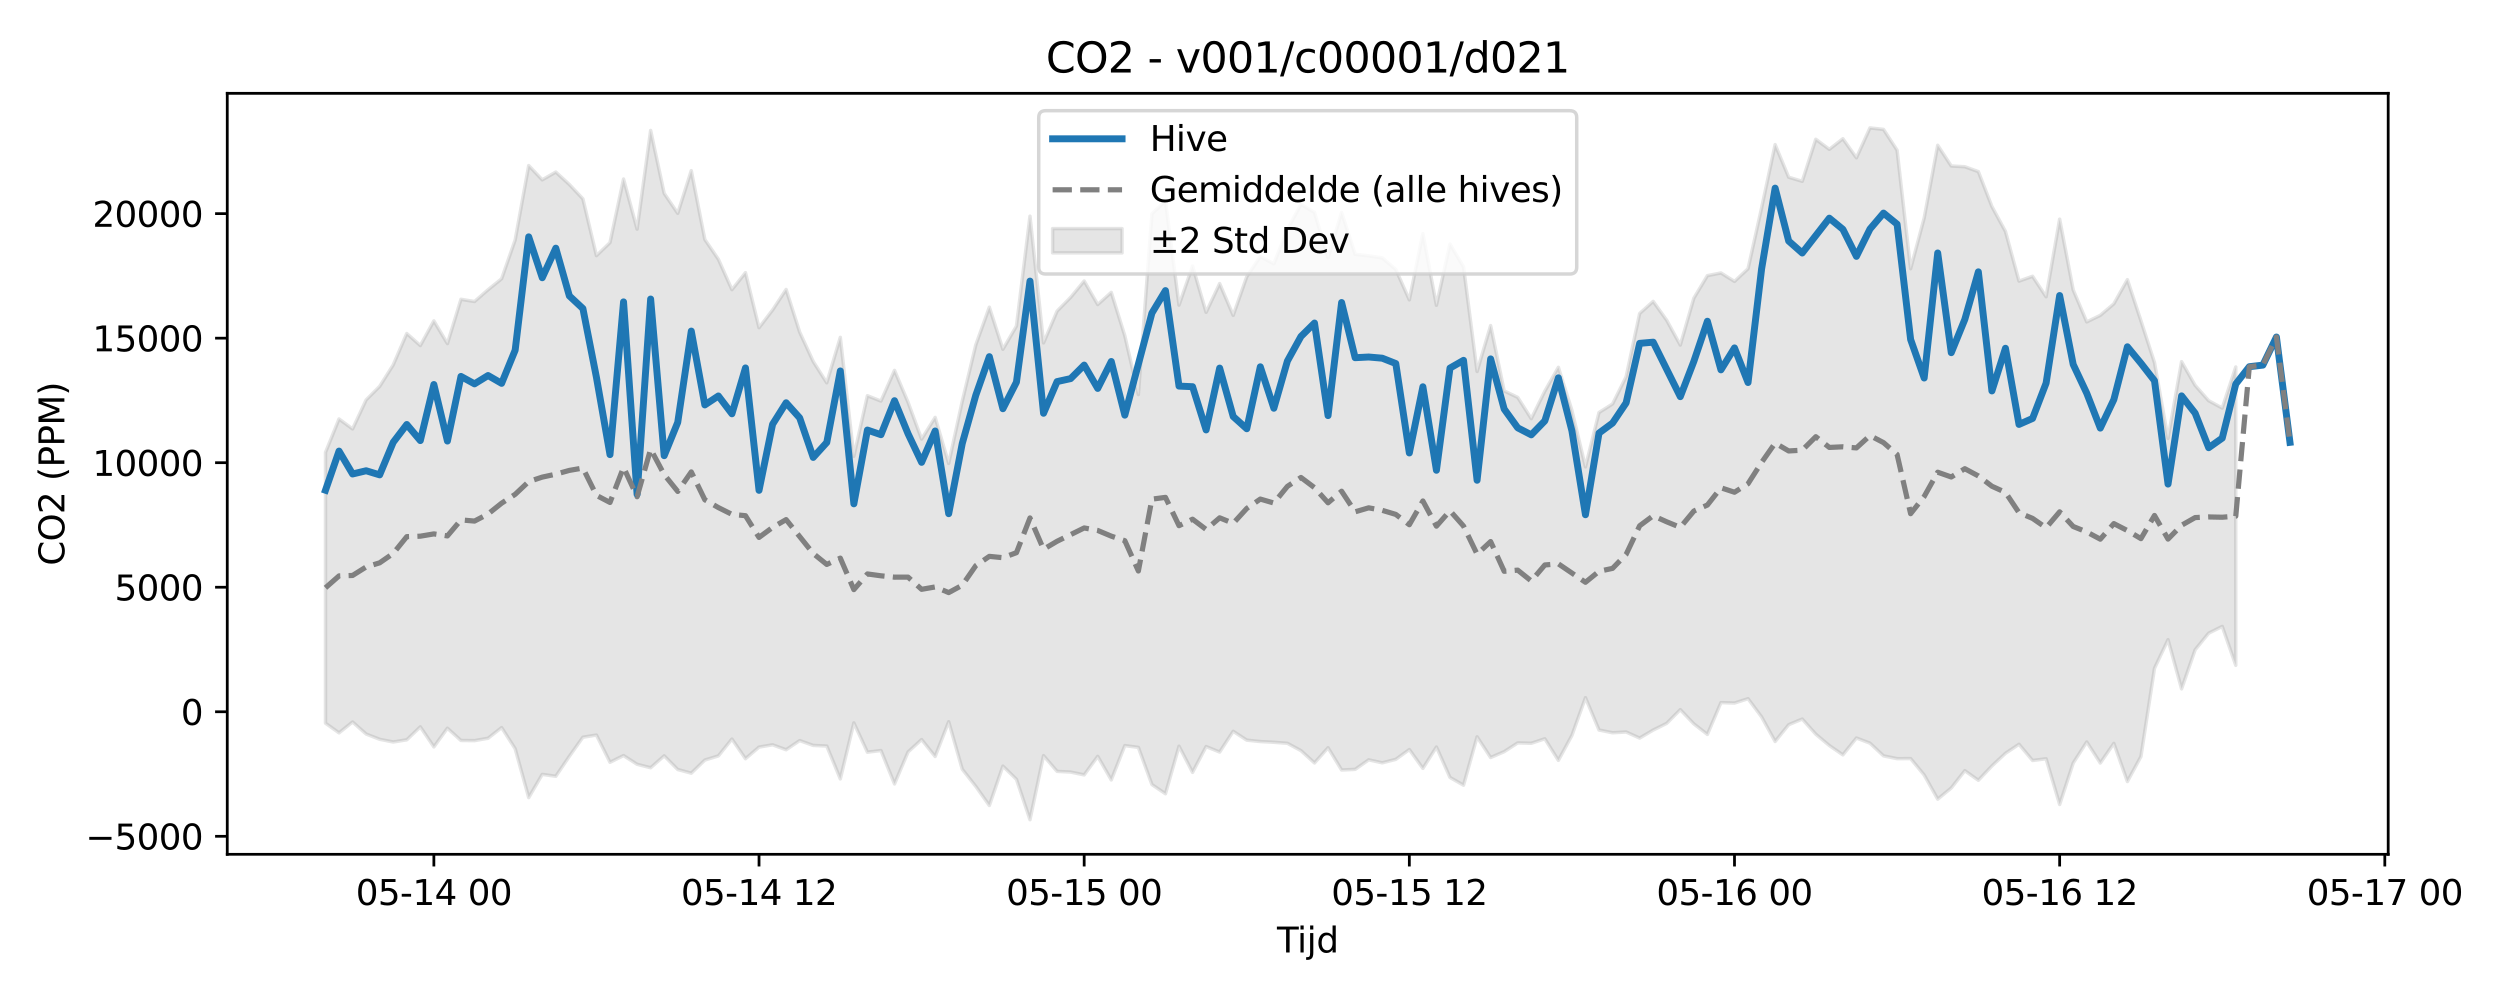 <?xml version="1.0" encoding="utf-8" standalone="no"?>
<!DOCTYPE svg PUBLIC "-//W3C//DTD SVG 1.1//EN"
  "http://www.w3.org/Graphics/SVG/1.1/DTD/svg11.dtd">
<svg xmlns:xlink="http://www.w3.org/1999/xlink" width="720pt" height="288pt" viewBox="0 0 720 288" xmlns="http://www.w3.org/2000/svg" version="1.1">
 <defs>
  <style type="text/css">*{stroke-linejoin: round; stroke-linecap: butt}</style>
 </defs>
 <g id="figure_1">
  <g id="patch_1">
   <path d="M 0 288 
L 720 288 
L 720 0 
L 0 0 
z
" style="fill: #ffffff"/>
  </g>
  <g id="axes_1">
   <g id="patch_2">
    <path d="M 65.45 246.04 
L 687.8 246.04 
L 687.8 26.88 
L 65.45 26.88 
z
" style="fill: #ffffff"/>
   </g>
   <g id="FillBetweenPolyCollection_1">
    <defs>
     <path id="m19dd324093" d="M 93.739 -157.696 
L 93.739 -79.723 
L 97.64 -76.936 
L 101.542 -80.07 
L 105.444 -76.602 
L 109.346 -75.081 
L 113.248 -74.31 
L 117.15 -74.932 
L 121.052 -78.669 
L 124.954 -72.883 
L 128.856 -78.271 
L 132.757 -74.74 
L 136.659 -74.696 
L 140.561 -75.38 
L 144.463 -78.455 
L 148.365 -72.366 
L 152.267 -58.282 
L 156.169 -64.98 
L 160.071 -64.428 
L 163.972 -70.179 
L 167.874 -75.676 
L 171.776 -76.299 
L 175.678 -68.459 
L 179.58 -70.396 
L 183.482 -67.886 
L 187.384 -66.885 
L 191.286 -70.323 
L 195.187 -66.376 
L 199.089 -65.325 
L 202.991 -69.101 
L 206.893 -70.3 
L 210.795 -75.153 
L 214.697 -69.49 
L 218.599 -72.833 
L 222.501 -73.496 
L 226.402 -72.071 
L 230.304 -74.712 
L 234.206 -73.316 
L 238.108 -73.139 
L 242.01 -63.67 
L 245.912 -79.808 
L 249.814 -71.37 
L 253.716 -71.847 
L 257.618 -62.222 
L 261.519 -71.43 
L 265.421 -75.004 
L 269.323 -70.126 
L 273.225 -80.148 
L 277.127 -66.465 
L 281.029 -61.518 
L 284.931 -56.016 
L 288.833 -67.358 
L 292.734 -63.566 
L 296.636 -51.922 
L 300.538 -70.375 
L 304.44 -65.839 
L 308.342 -65.643 
L 312.244 -64.826 
L 316.146 -70.174 
L 320.048 -63.376 
L 323.949 -73.263 
L 327.851 -72.746 
L 331.753 -62.05 
L 335.655 -59.396 
L 339.557 -73.09 
L 343.459 -65.553 
L 347.361 -72.99 
L 351.263 -71.408 
L 355.164 -77.386 
L 359.066 -74.839 
L 362.968 -74.431 
L 366.87 -74.228 
L 370.772 -73.925 
L 374.674 -71.822 
L 378.576 -68.265 
L 382.478 -72.653 
L 386.38 -66.238 
L 390.281 -66.418 
L 394.183 -69.169 
L 398.085 -68.306 
L 401.987 -69.302 
L 405.889 -72.132 
L 409.791 -66.703 
L 413.693 -72.861 
L 417.595 -64.097 
L 421.496 -61.862 
L 425.398 -75.792 
L 429.3 -69.828 
L 433.202 -71.517 
L 437.104 -74.045 
L 441.006 -73.94 
L 444.908 -75.235 
L 448.81 -69.012 
L 452.711 -76.202 
L 456.613 -87.072 
L 460.515 -77.752 
L 464.417 -76.963 
L 468.319 -77.187 
L 472.221 -75.434 
L 476.123 -77.743 
L 480.025 -79.683 
L 483.926 -83.624 
L 487.828 -79.524 
L 491.73 -76.484 
L 495.632 -85.646 
L 499.534 -85.521 
L 503.436 -86.777 
L 507.338 -81.529 
L 511.24 -74.449 
L 515.141 -79.289 
L 519.043 -80.915 
L 522.945 -76.555 
L 526.847 -73.286 
L 530.749 -70.595 
L 534.651 -75.454 
L 538.553 -73.965 
L 542.455 -70.311 
L 546.357 -69.505 
L 550.258 -69.524 
L 554.16 -64.808 
L 558.062 -57.842 
L 561.964 -61.063 
L 565.866 -66.044 
L 569.768 -63.276 
L 573.67 -67.404 
L 577.572 -71.04 
L 581.473 -73.646 
L 585.375 -68.979 
L 589.277 -69.474 
L 593.179 -56.308 
L 597.081 -68.233 
L 600.983 -74.312 
L 604.885 -68.246 
L 608.787 -73.902 
L 612.688 -62.924 
L 616.59 -70.121 
L 620.492 -95.517 
L 624.394 -103.771 
L 628.296 -89.599 
L 632.198 -100.86 
L 636.1 -105.647 
L 640.002 -107.594 
L 643.903 -96.389 
L 643.903 -182.314 
L 643.903 -182.314 
L 640.002 -170.478 
L 636.1 -172.599 
L 632.198 -177.018 
L 628.296 -183.851 
L 624.394 -161.713 
L 620.492 -183.57 
L 616.59 -195.626 
L 612.688 -207.461 
L 608.787 -200.502 
L 604.885 -197.186 
L 600.983 -195.291 
L 597.081 -204.503 
L 593.179 -224.881 
L 589.277 -202.535 
L 585.375 -208.434 
L 581.473 -207.035 
L 577.572 -221.353 
L 573.67 -228.522 
L 569.768 -238.578 
L 565.866 -239.986 
L 561.964 -240.192 
L 558.062 -246.159 
L 554.16 -225.201 
L 550.258 -210.596 
L 546.357 -244.747 
L 542.455 -250.734 
L 538.553 -251.158 
L 534.651 -242.551 
L 530.749 -248.047 
L 526.847 -244.994 
L 522.945 -247.901 
L 519.043 -235.784 
L 515.141 -236.961 
L 511.24 -246.359 
L 507.338 -228.104 
L 503.436 -210.613 
L 499.534 -206.952 
L 495.632 -209.394 
L 491.73 -208.617 
L 487.828 -202.129 
L 483.926 -188.618 
L 480.025 -195.745 
L 476.123 -201.209 
L 472.221 -197.718 
L 468.319 -179.487 
L 464.417 -171.655 
L 460.515 -169.2 
L 456.613 -153.536 
L 452.711 -169.801 
L 448.81 -182.22 
L 444.908 -175.342 
L 441.006 -167.423 
L 437.104 -173.556 
L 433.202 -175.422 
L 429.3 -194.235 
L 425.398 -181.004 
L 421.496 -211.136 
L 417.595 -217.717 
L 413.693 -200.076 
L 409.791 -220.736 
L 405.889 -201.631 
L 401.987 -210.402 
L 398.085 -213.745 
L 394.183 -214.321 
L 390.281 -214.778 
L 386.38 -226.817 
L 382.478 -213.743 
L 378.576 -226.844 
L 374.674 -229.158 
L 370.772 -221.926 
L 366.87 -212.033 
L 362.968 -214.105 
L 359.066 -208.302 
L 355.164 -197.178 
L 351.263 -206.328 
L 347.361 -198.048 
L 343.459 -211.383 
L 339.557 -200.125 
L 335.655 -230.116 
L 331.753 -226.444 
L 327.851 -174.367 
L 323.949 -191.289 
L 320.048 -203.805 
L 316.146 -200.29 
L 312.244 -207.072 
L 308.342 -202.358 
L 304.44 -198.39 
L 300.538 -189.245 
L 296.636 -225.744 
L 292.734 -194.085 
L 288.833 -187.406 
L 284.931 -199.525 
L 281.029 -188.665 
L 277.127 -172.435 
L 273.225 -154.523 
L 269.323 -167.793 
L 265.421 -161.553 
L 261.519 -172.149 
L 257.618 -181.331 
L 253.716 -172.491 
L 249.814 -174.036 
L 245.912 -156.578 
L 242.01 -190.845 
L 238.108 -177.748 
L 234.206 -183.89 
L 230.304 -192.369 
L 226.402 -204.636 
L 222.501 -198.715 
L 218.599 -193.614 
L 214.697 -209.475 
L 210.795 -204.58 
L 206.893 -213.331 
L 202.991 -219.032 
L 199.089 -238.853 
L 195.187 -226.566 
L 191.286 -232.303 
L 187.384 -250.433 
L 183.482 -222.001 
L 179.58 -236.45 
L 175.678 -218.122 
L 171.776 -214.371 
L 167.874 -230.733 
L 163.972 -234.868 
L 160.071 -238.453 
L 156.169 -236.205 
L 152.267 -240.324 
L 148.365 -218.889 
L 144.463 -207.709 
L 140.561 -204.557 
L 136.659 -201.164 
L 132.757 -201.804 
L 128.856 -189.048 
L 124.954 -195.589 
L 121.052 -188.488 
L 117.15 -191.953 
L 113.248 -182.917 
L 109.346 -176.728 
L 105.444 -172.826 
L 101.542 -164.465 
L 97.64 -167.34 
L 93.739 -157.696 
z
" style="stroke: #808080; stroke-opacity: 0.2"/>
    </defs>
    <g clip-path="url(#p1351169b8e)">
     <use xlink:href="#m19dd324093" x="0" y="288" style="fill: #808080; fill-opacity: 0.2; stroke: #808080; stroke-opacity: 0.2"/>
    </g>
   </g>
   <g id="matplotlib.axis_1">
    <g id="xtick_1">
     <g id="line2d_1">
      <defs>
       <path id="m165ee0cd76" d="M 0 0 
L 0 3.5 
" style="stroke: #000000; stroke-width: 0.8"/>
      </defs>
      <g>
       <use xlink:href="#m165ee0cd76" x="124.954" y="246.04" style="stroke: #000000; stroke-width: 0.8"/>
      </g>
     </g>
     <g id="text_1">
      <!-- 05-14 00 -->
      <g transform="translate(102.473 260.638) scale(0.1 -0.1)">
       <defs>
        <path id="DejaVuSans-30" d="M 2034 4250 
Q 1547 4250 1301 3770 
Q 1056 3291 1056 2328 
Q 1056 1369 1301 889 
Q 1547 409 2034 409 
Q 2525 409 2770 889 
Q 3016 1369 3016 2328 
Q 3016 3291 2770 3770 
Q 2525 4250 2034 4250 
z
M 2034 4750 
Q 2819 4750 3233 4129 
Q 3647 3509 3647 2328 
Q 3647 1150 3233 529 
Q 2819 -91 2034 -91 
Q 1250 -91 836 529 
Q 422 1150 422 2328 
Q 422 3509 836 4129 
Q 1250 4750 2034 4750 
z
" transform="scale(0.016)"/>
        <path id="DejaVuSans-35" d="M 691 4666 
L 3169 4666 
L 3169 4134 
L 1269 4134 
L 1269 2991 
Q 1406 3038 1543 3061 
Q 1681 3084 1819 3084 
Q 2600 3084 3056 2656 
Q 3513 2228 3513 1497 
Q 3513 744 3044 326 
Q 2575 -91 1722 -91 
Q 1428 -91 1123 -41 
Q 819 9 494 109 
L 494 744 
Q 775 591 1075 516 
Q 1375 441 1709 441 
Q 2250 441 2565 725 
Q 2881 1009 2881 1497 
Q 2881 1984 2565 2268 
Q 2250 2553 1709 2553 
Q 1456 2553 1204 2497 
Q 953 2441 691 2322 
L 691 4666 
z
" transform="scale(0.016)"/>
        <path id="DejaVuSans-2d" d="M 313 2009 
L 1997 2009 
L 1997 1497 
L 313 1497 
L 313 2009 
z
" transform="scale(0.016)"/>
        <path id="DejaVuSans-31" d="M 794 531 
L 1825 531 
L 1825 4091 
L 703 3866 
L 703 4441 
L 1819 4666 
L 2450 4666 
L 2450 531 
L 3481 531 
L 3481 0 
L 794 0 
L 794 531 
z
" transform="scale(0.016)"/>
        <path id="DejaVuSans-34" d="M 2419 4116 
L 825 1625 
L 2419 1625 
L 2419 4116 
z
M 2253 4666 
L 3047 4666 
L 3047 1625 
L 3713 1625 
L 3713 1100 
L 3047 1100 
L 3047 0 
L 2419 0 
L 2419 1100 
L 313 1100 
L 313 1709 
L 2253 4666 
z
" transform="scale(0.016)"/>
        <path id="DejaVuSans-20" transform="scale(0.016)"/>
       </defs>
       <use xlink:href="#DejaVuSans-30"/>
       <use xlink:href="#DejaVuSans-35" transform="translate(63.623 0)"/>
       <use xlink:href="#DejaVuSans-2d" transform="translate(127.246 0)"/>
       <use xlink:href="#DejaVuSans-31" transform="translate(163.33 0)"/>
       <use xlink:href="#DejaVuSans-34" transform="translate(226.953 0)"/>
       <use xlink:href="#DejaVuSans-20" transform="translate(290.576 0)"/>
       <use xlink:href="#DejaVuSans-30" transform="translate(322.363 0)"/>
       <use xlink:href="#DejaVuSans-30" transform="translate(385.986 0)"/>
      </g>
     </g>
    </g>
    <g id="xtick_2">
     <g id="line2d_2">
      <g>
       <use xlink:href="#m165ee0cd76" x="218.599" y="246.04" style="stroke: #000000; stroke-width: 0.8"/>
      </g>
     </g>
     <g id="text_2">
      <!-- 05-14 12 -->
      <g transform="translate(196.118 260.638) scale(0.1 -0.1)">
       <defs>
        <path id="DejaVuSans-32" d="M 1228 531 
L 3431 531 
L 3431 0 
L 469 0 
L 469 531 
Q 828 903 1448 1529 
Q 2069 2156 2228 2338 
Q 2531 2678 2651 2914 
Q 2772 3150 2772 3378 
Q 2772 3750 2511 3984 
Q 2250 4219 1831 4219 
Q 1534 4219 1204 4116 
Q 875 4013 500 3803 
L 500 4441 
Q 881 4594 1212 4672 
Q 1544 4750 1819 4750 
Q 2544 4750 2975 4387 
Q 3406 4025 3406 3419 
Q 3406 3131 3298 2873 
Q 3191 2616 2906 2266 
Q 2828 2175 2409 1742 
Q 1991 1309 1228 531 
z
" transform="scale(0.016)"/>
       </defs>
       <use xlink:href="#DejaVuSans-30"/>
       <use xlink:href="#DejaVuSans-35" transform="translate(63.623 0)"/>
       <use xlink:href="#DejaVuSans-2d" transform="translate(127.246 0)"/>
       <use xlink:href="#DejaVuSans-31" transform="translate(163.33 0)"/>
       <use xlink:href="#DejaVuSans-34" transform="translate(226.953 0)"/>
       <use xlink:href="#DejaVuSans-20" transform="translate(290.576 0)"/>
       <use xlink:href="#DejaVuSans-31" transform="translate(322.363 0)"/>
       <use xlink:href="#DejaVuSans-32" transform="translate(385.986 0)"/>
      </g>
     </g>
    </g>
    <g id="xtick_3">
     <g id="line2d_3">
      <g>
       <use xlink:href="#m165ee0cd76" x="312.244" y="246.04" style="stroke: #000000; stroke-width: 0.8"/>
      </g>
     </g>
     <g id="text_3">
      <!-- 05-15 00 -->
      <g transform="translate(289.763 260.638) scale(0.1 -0.1)">
       <use xlink:href="#DejaVuSans-30"/>
       <use xlink:href="#DejaVuSans-35" transform="translate(63.623 0)"/>
       <use xlink:href="#DejaVuSans-2d" transform="translate(127.246 0)"/>
       <use xlink:href="#DejaVuSans-31" transform="translate(163.33 0)"/>
       <use xlink:href="#DejaVuSans-35" transform="translate(226.953 0)"/>
       <use xlink:href="#DejaVuSans-20" transform="translate(290.576 0)"/>
       <use xlink:href="#DejaVuSans-30" transform="translate(322.363 0)"/>
       <use xlink:href="#DejaVuSans-30" transform="translate(385.986 0)"/>
      </g>
     </g>
    </g>
    <g id="xtick_4">
     <g id="line2d_4">
      <g>
       <use xlink:href="#m165ee0cd76" x="405.889" y="246.04" style="stroke: #000000; stroke-width: 0.8"/>
      </g>
     </g>
     <g id="text_4">
      <!-- 05-15 12 -->
      <g transform="translate(383.408 260.638) scale(0.1 -0.1)">
       <use xlink:href="#DejaVuSans-30"/>
       <use xlink:href="#DejaVuSans-35" transform="translate(63.623 0)"/>
       <use xlink:href="#DejaVuSans-2d" transform="translate(127.246 0)"/>
       <use xlink:href="#DejaVuSans-31" transform="translate(163.33 0)"/>
       <use xlink:href="#DejaVuSans-35" transform="translate(226.953 0)"/>
       <use xlink:href="#DejaVuSans-20" transform="translate(290.576 0)"/>
       <use xlink:href="#DejaVuSans-31" transform="translate(322.363 0)"/>
       <use xlink:href="#DejaVuSans-32" transform="translate(385.986 0)"/>
      </g>
     </g>
    </g>
    <g id="xtick_5">
     <g id="line2d_5">
      <g>
       <use xlink:href="#m165ee0cd76" x="499.534" y="246.04" style="stroke: #000000; stroke-width: 0.8"/>
      </g>
     </g>
     <g id="text_5">
      <!-- 05-16 00 -->
      <g transform="translate(477.054 260.638) scale(0.1 -0.1)">
       <defs>
        <path id="DejaVuSans-36" d="M 2113 2584 
Q 1688 2584 1439 2293 
Q 1191 2003 1191 1497 
Q 1191 994 1439 701 
Q 1688 409 2113 409 
Q 2538 409 2786 701 
Q 3034 994 3034 1497 
Q 3034 2003 2786 2293 
Q 2538 2584 2113 2584 
z
M 3366 4563 
L 3366 3988 
Q 3128 4100 2886 4159 
Q 2644 4219 2406 4219 
Q 1781 4219 1451 3797 
Q 1122 3375 1075 2522 
Q 1259 2794 1537 2939 
Q 1816 3084 2150 3084 
Q 2853 3084 3261 2657 
Q 3669 2231 3669 1497 
Q 3669 778 3244 343 
Q 2819 -91 2113 -91 
Q 1303 -91 875 529 
Q 447 1150 447 2328 
Q 447 3434 972 4092 
Q 1497 4750 2381 4750 
Q 2619 4750 2861 4703 
Q 3103 4656 3366 4563 
z
" transform="scale(0.016)"/>
       </defs>
       <use xlink:href="#DejaVuSans-30"/>
       <use xlink:href="#DejaVuSans-35" transform="translate(63.623 0)"/>
       <use xlink:href="#DejaVuSans-2d" transform="translate(127.246 0)"/>
       <use xlink:href="#DejaVuSans-31" transform="translate(163.33 0)"/>
       <use xlink:href="#DejaVuSans-36" transform="translate(226.953 0)"/>
       <use xlink:href="#DejaVuSans-20" transform="translate(290.576 0)"/>
       <use xlink:href="#DejaVuSans-30" transform="translate(322.363 0)"/>
       <use xlink:href="#DejaVuSans-30" transform="translate(385.986 0)"/>
      </g>
     </g>
    </g>
    <g id="xtick_6">
     <g id="line2d_6">
      <g>
       <use xlink:href="#m165ee0cd76" x="593.179" y="246.04" style="stroke: #000000; stroke-width: 0.8"/>
      </g>
     </g>
     <g id="text_6">
      <!-- 05-16 12 -->
      <g transform="translate(570.699 260.638) scale(0.1 -0.1)">
       <use xlink:href="#DejaVuSans-30"/>
       <use xlink:href="#DejaVuSans-35" transform="translate(63.623 0)"/>
       <use xlink:href="#DejaVuSans-2d" transform="translate(127.246 0)"/>
       <use xlink:href="#DejaVuSans-31" transform="translate(163.33 0)"/>
       <use xlink:href="#DejaVuSans-36" transform="translate(226.953 0)"/>
       <use xlink:href="#DejaVuSans-20" transform="translate(290.576 0)"/>
       <use xlink:href="#DejaVuSans-31" transform="translate(322.363 0)"/>
       <use xlink:href="#DejaVuSans-32" transform="translate(385.986 0)"/>
      </g>
     </g>
    </g>
    <g id="xtick_7">
     <g id="line2d_7">
      <g>
       <use xlink:href="#m165ee0cd76" x="686.824" y="246.04" style="stroke: #000000; stroke-width: 0.8"/>
      </g>
     </g>
     <g id="text_7">
      <!-- 05-17 00 -->
      <g transform="translate(664.344 260.638) scale(0.1 -0.1)">
       <defs>
        <path id="DejaVuSans-37" d="M 525 4666 
L 3525 4666 
L 3525 4397 
L 1831 0 
L 1172 0 
L 2766 4134 
L 525 4134 
L 525 4666 
z
" transform="scale(0.016)"/>
       </defs>
       <use xlink:href="#DejaVuSans-30"/>
       <use xlink:href="#DejaVuSans-35" transform="translate(63.623 0)"/>
       <use xlink:href="#DejaVuSans-2d" transform="translate(127.246 0)"/>
       <use xlink:href="#DejaVuSans-31" transform="translate(163.33 0)"/>
       <use xlink:href="#DejaVuSans-37" transform="translate(226.953 0)"/>
       <use xlink:href="#DejaVuSans-20" transform="translate(290.576 0)"/>
       <use xlink:href="#DejaVuSans-30" transform="translate(322.363 0)"/>
       <use xlink:href="#DejaVuSans-30" transform="translate(385.986 0)"/>
      </g>
     </g>
    </g>
    <g id="text_8">
     <!-- Tijd -->
     <g transform="translate(367.775 274.317) scale(0.1 -0.1)">
      <defs>
       <path id="DejaVuSans-54" d="M -19 4666 
L 3928 4666 
L 3928 4134 
L 2272 4134 
L 2272 0 
L 1638 0 
L 1638 4134 
L -19 4134 
L -19 4666 
z
" transform="scale(0.016)"/>
       <path id="DejaVuSans-69" d="M 603 3500 
L 1178 3500 
L 1178 0 
L 603 0 
L 603 3500 
z
M 603 4863 
L 1178 4863 
L 1178 4134 
L 603 4134 
L 603 4863 
z
" transform="scale(0.016)"/>
       <path id="DejaVuSans-6a" d="M 603 3500 
L 1178 3500 
L 1178 -63 
Q 1178 -731 923 -1031 
Q 669 -1331 103 -1331 
L -116 -1331 
L -116 -844 
L 38 -844 
Q 366 -844 484 -692 
Q 603 -541 603 -63 
L 603 3500 
z
M 603 4863 
L 1178 4863 
L 1178 4134 
L 603 4134 
L 603 4863 
z
" transform="scale(0.016)"/>
       <path id="DejaVuSans-64" d="M 2906 2969 
L 2906 4863 
L 3481 4863 
L 3481 0 
L 2906 0 
L 2906 525 
Q 2725 213 2448 61 
Q 2172 -91 1784 -91 
Q 1150 -91 751 415 
Q 353 922 353 1747 
Q 353 2572 751 3078 
Q 1150 3584 1784 3584 
Q 2172 3584 2448 3432 
Q 2725 3281 2906 2969 
z
M 947 1747 
Q 947 1113 1208 752 
Q 1469 391 1925 391 
Q 2381 391 2643 752 
Q 2906 1113 2906 1747 
Q 2906 2381 2643 2742 
Q 2381 3103 1925 3103 
Q 1469 3103 1208 2742 
Q 947 2381 947 1747 
z
" transform="scale(0.016)"/>
      </defs>
      <use xlink:href="#DejaVuSans-54"/>
      <use xlink:href="#DejaVuSans-69" transform="translate(57.959 0)"/>
      <use xlink:href="#DejaVuSans-6a" transform="translate(85.742 0)"/>
      <use xlink:href="#DejaVuSans-64" transform="translate(113.525 0)"/>
     </g>
    </g>
   </g>
   <g id="matplotlib.axis_2">
    <g id="ytick_1">
     <g id="line2d_8">
      <defs>
       <path id="m6454e60977" d="M 0 0 
L -3.5 0 
" style="stroke: #000000; stroke-width: 0.8"/>
      </defs>
      <g>
       <use xlink:href="#m6454e60977" x="65.45" y="240.855" style="stroke: #000000; stroke-width: 0.8"/>
      </g>
     </g>
     <g id="text_9">
      <!-- −5000 -->
      <g transform="translate(24.62 244.654) scale(0.1 -0.1)">
       <defs>
        <path id="DejaVuSans-2212" d="M 678 2272 
L 4684 2272 
L 4684 1741 
L 678 1741 
L 678 2272 
z
" transform="scale(0.016)"/>
       </defs>
       <use xlink:href="#DejaVuSans-2212"/>
       <use xlink:href="#DejaVuSans-35" transform="translate(83.789 0)"/>
       <use xlink:href="#DejaVuSans-30" transform="translate(147.412 0)"/>
       <use xlink:href="#DejaVuSans-30" transform="translate(211.035 0)"/>
       <use xlink:href="#DejaVuSans-30" transform="translate(274.658 0)"/>
      </g>
     </g>
    </g>
    <g id="ytick_2">
     <g id="line2d_9">
      <g>
       <use xlink:href="#m6454e60977" x="65.45" y="204.989" style="stroke: #000000; stroke-width: 0.8"/>
      </g>
     </g>
     <g id="text_10">
      <!-- 0 -->
      <g transform="translate(52.087 208.788) scale(0.1 -0.1)">
       <use xlink:href="#DejaVuSans-30"/>
      </g>
     </g>
    </g>
    <g id="ytick_3">
     <g id="line2d_10">
      <g>
       <use xlink:href="#m6454e60977" x="65.45" y="169.124" style="stroke: #000000; stroke-width: 0.8"/>
      </g>
     </g>
     <g id="text_11">
      <!-- 5000 -->
      <g transform="translate(33 172.923) scale(0.1 -0.1)">
       <use xlink:href="#DejaVuSans-35"/>
       <use xlink:href="#DejaVuSans-30" transform="translate(63.623 0)"/>
       <use xlink:href="#DejaVuSans-30" transform="translate(127.246 0)"/>
       <use xlink:href="#DejaVuSans-30" transform="translate(190.869 0)"/>
      </g>
     </g>
    </g>
    <g id="ytick_4">
     <g id="line2d_11">
      <g>
       <use xlink:href="#m6454e60977" x="65.45" y="133.259" style="stroke: #000000; stroke-width: 0.8"/>
      </g>
     </g>
     <g id="text_12">
      <!-- 10000 -->
      <g transform="translate(26.637 137.058) scale(0.1 -0.1)">
       <use xlink:href="#DejaVuSans-31"/>
       <use xlink:href="#DejaVuSans-30" transform="translate(63.623 0)"/>
       <use xlink:href="#DejaVuSans-30" transform="translate(127.246 0)"/>
       <use xlink:href="#DejaVuSans-30" transform="translate(190.869 0)"/>
       <use xlink:href="#DejaVuSans-30" transform="translate(254.492 0)"/>
      </g>
     </g>
    </g>
    <g id="ytick_5">
     <g id="line2d_12">
      <g>
       <use xlink:href="#m6454e60977" x="65.45" y="97.393" style="stroke: #000000; stroke-width: 0.8"/>
      </g>
     </g>
     <g id="text_13">
      <!-- 15000 -->
      <g transform="translate(26.637 101.192) scale(0.1 -0.1)">
       <use xlink:href="#DejaVuSans-31"/>
       <use xlink:href="#DejaVuSans-35" transform="translate(63.623 0)"/>
       <use xlink:href="#DejaVuSans-30" transform="translate(127.246 0)"/>
       <use xlink:href="#DejaVuSans-30" transform="translate(190.869 0)"/>
       <use xlink:href="#DejaVuSans-30" transform="translate(254.492 0)"/>
      </g>
     </g>
    </g>
    <g id="ytick_6">
     <g id="line2d_13">
      <g>
       <use xlink:href="#m6454e60977" x="65.45" y="61.528" style="stroke: #000000; stroke-width: 0.8"/>
      </g>
     </g>
     <g id="text_14">
      <!-- 20000 -->
      <g transform="translate(26.637 65.327) scale(0.1 -0.1)">
       <use xlink:href="#DejaVuSans-32"/>
       <use xlink:href="#DejaVuSans-30" transform="translate(63.623 0)"/>
       <use xlink:href="#DejaVuSans-30" transform="translate(127.246 0)"/>
       <use xlink:href="#DejaVuSans-30" transform="translate(190.869 0)"/>
       <use xlink:href="#DejaVuSans-30" transform="translate(254.492 0)"/>
      </g>
     </g>
    </g>
    <g id="text_15">
     <!-- CO2 (PPM) -->
     <g transform="translate(18.541 162.903) rotate(-90) scale(0.1 -0.1)">
      <defs>
       <path id="DejaVuSans-43" d="M 4122 4306 
L 4122 3641 
Q 3803 3938 3442 4084 
Q 3081 4231 2675 4231 
Q 1875 4231 1450 3742 
Q 1025 3253 1025 2328 
Q 1025 1406 1450 917 
Q 1875 428 2675 428 
Q 3081 428 3442 575 
Q 3803 722 4122 1019 
L 4122 359 
Q 3791 134 3420 21 
Q 3050 -91 2638 -91 
Q 1578 -91 968 557 
Q 359 1206 359 2328 
Q 359 3453 968 4101 
Q 1578 4750 2638 4750 
Q 3056 4750 3426 4639 
Q 3797 4528 4122 4306 
z
" transform="scale(0.016)"/>
       <path id="DejaVuSans-4f" d="M 2522 4238 
Q 1834 4238 1429 3725 
Q 1025 3213 1025 2328 
Q 1025 1447 1429 934 
Q 1834 422 2522 422 
Q 3209 422 3611 934 
Q 4013 1447 4013 2328 
Q 4013 3213 3611 3725 
Q 3209 4238 2522 4238 
z
M 2522 4750 
Q 3503 4750 4090 4092 
Q 4678 3434 4678 2328 
Q 4678 1225 4090 567 
Q 3503 -91 2522 -91 
Q 1538 -91 948 565 
Q 359 1222 359 2328 
Q 359 3434 948 4092 
Q 1538 4750 2522 4750 
z
" transform="scale(0.016)"/>
       <path id="DejaVuSans-28" d="M 1984 4856 
Q 1566 4138 1362 3434 
Q 1159 2731 1159 2009 
Q 1159 1288 1364 580 
Q 1569 -128 1984 -844 
L 1484 -844 
Q 1016 -109 783 600 
Q 550 1309 550 2009 
Q 550 2706 781 3412 
Q 1013 4119 1484 4856 
L 1984 4856 
z
" transform="scale(0.016)"/>
       <path id="DejaVuSans-50" d="M 1259 4147 
L 1259 2394 
L 2053 2394 
Q 2494 2394 2734 2622 
Q 2975 2850 2975 3272 
Q 2975 3691 2734 3919 
Q 2494 4147 2053 4147 
L 1259 4147 
z
M 628 4666 
L 2053 4666 
Q 2838 4666 3239 4311 
Q 3641 3956 3641 3272 
Q 3641 2581 3239 2228 
Q 2838 1875 2053 1875 
L 1259 1875 
L 1259 0 
L 628 0 
L 628 4666 
z
" transform="scale(0.016)"/>
       <path id="DejaVuSans-4d" d="M 628 4666 
L 1569 4666 
L 2759 1491 
L 3956 4666 
L 4897 4666 
L 4897 0 
L 4281 0 
L 4281 4097 
L 3078 897 
L 2444 897 
L 1241 4097 
L 1241 0 
L 628 0 
L 628 4666 
z
" transform="scale(0.016)"/>
       <path id="DejaVuSans-29" d="M 513 4856 
L 1013 4856 
Q 1481 4119 1714 3412 
Q 1947 2706 1947 2009 
Q 1947 1309 1714 600 
Q 1481 -109 1013 -844 
L 513 -844 
Q 928 -128 1133 580 
Q 1338 1288 1338 2009 
Q 1338 2731 1133 3434 
Q 928 4138 513 4856 
z
" transform="scale(0.016)"/>
      </defs>
      <use xlink:href="#DejaVuSans-43"/>
      <use xlink:href="#DejaVuSans-4f" transform="translate(69.824 0)"/>
      <use xlink:href="#DejaVuSans-32" transform="translate(148.535 0)"/>
      <use xlink:href="#DejaVuSans-20" transform="translate(212.158 0)"/>
      <use xlink:href="#DejaVuSans-28" transform="translate(243.945 0)"/>
      <use xlink:href="#DejaVuSans-50" transform="translate(282.959 0)"/>
      <use xlink:href="#DejaVuSans-50" transform="translate(343.262 0)"/>
      <use xlink:href="#DejaVuSans-4d" transform="translate(403.564 0)"/>
      <use xlink:href="#DejaVuSans-29" transform="translate(489.844 0)"/>
     </g>
    </g>
   </g>
   <g id="line2d_14">
    <path d="M 93.739 141.185 
L 97.64 129.916 
L 101.542 136.508 
L 105.444 135.578 
L 109.346 136.761 
L 113.248 127.377 
L 117.15 122.257 
L 121.052 126.886 
L 124.954 110.742 
L 128.856 127.02 
L 132.757 108.409 
L 136.659 110.551 
L 140.561 108.148 
L 144.463 110.405 
L 148.365 100.853 
L 152.267 68.213 
L 156.169 79.988 
L 160.071 71.477 
L 163.972 85.22 
L 167.874 88.864 
L 171.776 108.696 
L 175.678 130.93 
L 179.58 86.947 
L 183.482 142.383 
L 187.384 86.124 
L 191.286 131.236 
L 195.187 121.642 
L 199.089 95.354 
L 202.991 116.619 
L 206.893 114.039 
L 210.795 119.171 
L 214.697 105.967 
L 218.599 141.213 
L 222.501 122.193 
L 226.402 115.998 
L 230.304 120.345 
L 234.206 131.735 
L 238.108 127.434 
L 242.01 106.837 
L 245.912 145.098 
L 249.814 123.857 
L 253.716 125.189 
L 257.618 115.401 
L 261.519 124.916 
L 265.421 133.151 
L 269.323 124.127 
L 273.225 147.939 
L 277.127 127.73 
L 281.029 113.827 
L 284.931 102.72 
L 288.833 117.71 
L 292.734 110.063 
L 296.636 80.962 
L 300.538 119.02 
L 304.44 109.898 
L 308.342 109.04 
L 312.244 105.145 
L 316.146 111.864 
L 320.048 104.112 
L 323.949 119.565 
L 331.753 90.163 
L 335.655 83.693 
L 339.557 111.197 
L 343.459 111.37 
L 347.361 123.815 
L 351.263 106.012 
L 355.164 119.962 
L 359.066 123.477 
L 362.968 105.642 
L 366.87 117.573 
L 370.772 103.978 
L 374.674 96.898 
L 378.576 93.037 
L 382.478 119.692 
L 386.38 87.129 
L 390.281 103.017 
L 394.183 102.818 
L 398.085 103.158 
L 401.987 104.698 
L 405.889 130.451 
L 409.791 111.393 
L 413.693 135.437 
L 417.595 106.01 
L 421.496 103.777 
L 425.398 138.312 
L 429.3 103.368 
L 433.202 117.805 
L 437.104 123.213 
L 441.006 125.232 
L 444.908 121.215 
L 448.81 108.816 
L 452.711 124.087 
L 456.613 148.243 
L 460.515 124.723 
L 464.417 121.841 
L 468.319 116.038 
L 472.221 98.883 
L 476.123 98.543 
L 483.926 114.238 
L 487.828 104.069 
L 491.73 92.518 
L 495.632 106.513 
L 499.534 100.2 
L 503.436 110.164 
L 507.338 77.457 
L 511.24 54.185 
L 515.141 69.416 
L 519.043 72.864 
L 526.847 62.833 
L 530.749 66.04 
L 534.651 73.83 
L 538.553 65.958 
L 542.455 61.372 
L 546.357 64.56 
L 550.258 97.769 
L 554.16 108.867 
L 558.062 72.858 
L 561.964 101.568 
L 565.866 91.997 
L 569.768 78.291 
L 573.67 112.586 
L 577.572 100.305 
L 581.473 122.234 
L 585.375 120.514 
L 589.277 110.338 
L 593.179 85.113 
L 597.081 104.964 
L 600.983 113.253 
L 604.885 123.293 
L 608.787 115.08 
L 612.688 99.875 
L 616.59 104.612 
L 620.492 109.638 
L 624.394 139.413 
L 628.296 114.013 
L 632.198 118.995 
L 636.1 128.94 
L 640.002 126.181 
L 643.903 110.587 
L 647.805 105.611 
L 651.707 105.152 
L 655.609 97.068 
L 659.511 127.398 
L 659.511 127.398 
" clip-path="url(#p1351169b8e)" style="fill: none; stroke: #1f77b4; stroke-width: 2; stroke-linecap: square"/>
   </g>
   <g id="line2d_15">
    <path d="M 93.739 169.29 
L 97.64 165.862 
L 101.542 165.732 
L 105.444 163.286 
L 109.346 162.095 
L 113.248 159.387 
L 117.15 154.557 
L 121.052 154.421 
L 124.954 153.764 
L 128.856 154.341 
L 132.757 149.728 
L 136.659 150.07 
L 140.561 148.031 
L 144.463 144.918 
L 148.365 142.372 
L 152.267 138.697 
L 156.169 137.408 
L 160.071 136.56 
L 163.972 135.476 
L 167.874 134.796 
L 171.776 142.665 
L 175.678 144.71 
L 179.58 134.577 
L 183.482 143.056 
L 187.384 129.341 
L 191.286 136.687 
L 195.187 141.529 
L 199.089 135.911 
L 202.991 143.934 
L 206.893 146.184 
L 210.795 148.134 
L 214.697 148.518 
L 218.599 154.777 
L 222.501 151.894 
L 226.402 149.646 
L 234.206 159.397 
L 238.108 162.557 
L 242.01 160.742 
L 245.912 169.807 
L 249.814 165.297 
L 253.716 165.831 
L 257.618 166.223 
L 261.519 166.211 
L 265.421 169.722 
L 269.323 169.04 
L 273.225 170.665 
L 277.127 168.55 
L 281.029 162.908 
L 284.931 160.23 
L 288.833 160.618 
L 292.734 159.174 
L 296.636 149.167 
L 300.538 158.19 
L 304.44 155.886 
L 312.244 152.051 
L 316.146 152.768 
L 320.048 154.41 
L 323.949 155.724 
L 327.851 164.443 
L 331.753 143.753 
L 335.655 143.244 
L 339.557 151.393 
L 343.459 149.532 
L 347.361 152.481 
L 351.263 149.132 
L 355.164 150.718 
L 359.066 146.43 
L 362.968 143.732 
L 366.87 144.87 
L 370.772 140.074 
L 374.674 137.51 
L 378.576 140.446 
L 382.478 144.802 
L 386.38 141.472 
L 390.281 147.402 
L 394.183 146.255 
L 398.085 146.974 
L 401.987 148.148 
L 405.889 151.118 
L 409.791 144.281 
L 413.693 151.532 
L 417.595 147.093 
L 421.496 151.501 
L 425.398 159.602 
L 429.3 155.969 
L 433.202 164.531 
L 437.104 164.2 
L 441.006 167.318 
L 444.908 162.712 
L 448.81 162.384 
L 456.613 167.696 
L 460.515 164.524 
L 464.417 163.691 
L 468.319 159.663 
L 472.221 151.424 
L 476.123 148.524 
L 480.025 150.286 
L 483.926 151.879 
L 487.828 147.174 
L 491.73 145.45 
L 495.632 140.48 
L 499.534 141.764 
L 503.436 139.305 
L 507.338 133.184 
L 511.24 127.596 
L 515.141 129.875 
L 519.043 129.65 
L 522.945 125.772 
L 526.847 128.86 
L 530.749 128.679 
L 534.651 128.998 
L 538.553 125.439 
L 542.455 127.477 
L 546.357 130.874 
L 550.258 147.94 
L 554.16 142.995 
L 558.062 135.999 
L 561.964 137.372 
L 565.866 134.985 
L 569.768 137.073 
L 573.67 140.037 
L 577.572 141.803 
L 581.473 147.66 
L 585.375 149.294 
L 589.277 151.995 
L 593.179 147.406 
L 597.081 151.632 
L 600.983 153.199 
L 604.885 155.284 
L 608.787 150.798 
L 612.688 152.808 
L 616.59 155.126 
L 620.492 148.456 
L 624.394 155.258 
L 628.296 151.275 
L 632.198 149.061 
L 636.1 148.877 
L 640.002 148.964 
L 643.903 148.649 
L 647.805 105.611 
L 651.707 105.152 
L 655.609 97.068 
L 659.511 127.398 
L 659.511 127.398 
" clip-path="url(#p1351169b8e)" style="fill: none; stroke-dasharray: 5.55,2.4; stroke-dashoffset: 0; stroke: #808080; stroke-width: 1.5"/>
   </g>
   <g id="patch_3">
    <path d="M 65.45 246.04 
L 65.45 26.88 
" style="fill: none; stroke: #000000; stroke-width: 0.8; stroke-linejoin: miter; stroke-linecap: square"/>
   </g>
   <g id="patch_4">
    <path d="M 687.8 246.04 
L 687.8 26.88 
" style="fill: none; stroke: #000000; stroke-width: 0.8; stroke-linejoin: miter; stroke-linecap: square"/>
   </g>
   <g id="patch_5">
    <path d="M 65.45 246.04 
L 687.8 246.04 
" style="fill: none; stroke: #000000; stroke-width: 0.8; stroke-linejoin: miter; stroke-linecap: square"/>
   </g>
   <g id="patch_6">
    <path d="M 65.45 26.88 
L 687.8 26.88 
" style="fill: none; stroke: #000000; stroke-width: 0.8; stroke-linejoin: miter; stroke-linecap: square"/>
   </g>
   <g id="text_16">
    <!-- CO2 - v001/c00001/d021 -->
    <g transform="translate(301.222 20.88) scale(0.12 -0.12)">
     <defs>
      <path id="DejaVuSans-76" d="M 191 3500 
L 800 3500 
L 1894 563 
L 2988 3500 
L 3597 3500 
L 2284 0 
L 1503 0 
L 191 3500 
z
" transform="scale(0.016)"/>
      <path id="DejaVuSans-2f" d="M 1625 4666 
L 2156 4666 
L 531 -594 
L 0 -594 
L 1625 4666 
z
" transform="scale(0.016)"/>
      <path id="DejaVuSans-63" d="M 3122 3366 
L 3122 2828 
Q 2878 2963 2633 3030 
Q 2388 3097 2138 3097 
Q 1578 3097 1268 2742 
Q 959 2388 959 1747 
Q 959 1106 1268 751 
Q 1578 397 2138 397 
Q 2388 397 2633 464 
Q 2878 531 3122 666 
L 3122 134 
Q 2881 22 2623 -34 
Q 2366 -91 2075 -91 
Q 1284 -91 818 406 
Q 353 903 353 1747 
Q 353 2603 823 3093 
Q 1294 3584 2113 3584 
Q 2378 3584 2631 3529 
Q 2884 3475 3122 3366 
z
" transform="scale(0.016)"/>
     </defs>
     <use xlink:href="#DejaVuSans-43"/>
     <use xlink:href="#DejaVuSans-4f" transform="translate(69.824 0)"/>
     <use xlink:href="#DejaVuSans-32" transform="translate(148.535 0)"/>
     <use xlink:href="#DejaVuSans-20" transform="translate(212.158 0)"/>
     <use xlink:href="#DejaVuSans-2d" transform="translate(243.945 0)"/>
     <use xlink:href="#DejaVuSans-20" transform="translate(280.029 0)"/>
     <use xlink:href="#DejaVuSans-76" transform="translate(311.816 0)"/>
     <use xlink:href="#DejaVuSans-30" transform="translate(370.996 0)"/>
     <use xlink:href="#DejaVuSans-30" transform="translate(434.619 0)"/>
     <use xlink:href="#DejaVuSans-31" transform="translate(498.242 0)"/>
     <use xlink:href="#DejaVuSans-2f" transform="translate(561.865 0)"/>
     <use xlink:href="#DejaVuSans-63" transform="translate(595.557 0)"/>
     <use xlink:href="#DejaVuSans-30" transform="translate(650.537 0)"/>
     <use xlink:href="#DejaVuSans-30" transform="translate(714.16 0)"/>
     <use xlink:href="#DejaVuSans-30" transform="translate(777.783 0)"/>
     <use xlink:href="#DejaVuSans-30" transform="translate(841.406 0)"/>
     <use xlink:href="#DejaVuSans-31" transform="translate(905.029 0)"/>
     <use xlink:href="#DejaVuSans-2f" transform="translate(968.652 0)"/>
     <use xlink:href="#DejaVuSans-64" transform="translate(1002.344 0)"/>
     <use xlink:href="#DejaVuSans-30" transform="translate(1065.82 0)"/>
     <use xlink:href="#DejaVuSans-32" transform="translate(1129.443 0)"/>
     <use xlink:href="#DejaVuSans-31" transform="translate(1193.066 0)"/>
    </g>
   </g>
   <g id="legend_1">
    <g id="patch_7">
     <path d="M 301.153 78.914 
L 452.097 78.914 
Q 454.097 78.914 454.097 76.914 
L 454.097 33.88 
Q 454.097 31.88 452.097 31.88 
L 301.153 31.88 
Q 299.153 31.88 299.153 33.88 
L 299.153 76.914 
Q 299.153 78.914 301.153 78.914 
z
" style="fill: #ffffff; opacity: 0.8; stroke: #cccccc; stroke-linejoin: miter"/>
    </g>
    <g id="line2d_16">
     <path d="M 303.153 39.978 
L 313.153 39.978 
L 323.153 39.978 
" style="fill: none; stroke: #1f77b4; stroke-width: 2; stroke-linecap: square"/>
    </g>
    <g id="text_17">
     <!-- Hive -->
     <g transform="translate(331.153 43.478) scale(0.1 -0.1)">
      <defs>
       <path id="DejaVuSans-48" d="M 628 4666 
L 1259 4666 
L 1259 2753 
L 3553 2753 
L 3553 4666 
L 4184 4666 
L 4184 0 
L 3553 0 
L 3553 2222 
L 1259 2222 
L 1259 0 
L 628 0 
L 628 4666 
z
" transform="scale(0.016)"/>
       <path id="DejaVuSans-65" d="M 3597 1894 
L 3597 1613 
L 953 1613 
Q 991 1019 1311 708 
Q 1631 397 2203 397 
Q 2534 397 2845 478 
Q 3156 559 3463 722 
L 3463 178 
Q 3153 47 2828 -22 
Q 2503 -91 2169 -91 
Q 1331 -91 842 396 
Q 353 884 353 1716 
Q 353 2575 817 3079 
Q 1281 3584 2069 3584 
Q 2775 3584 3186 3129 
Q 3597 2675 3597 1894 
z
M 3022 2063 
Q 3016 2534 2758 2815 
Q 2500 3097 2075 3097 
Q 1594 3097 1305 2825 
Q 1016 2553 972 2059 
L 3022 2063 
z
" transform="scale(0.016)"/>
      </defs>
      <use xlink:href="#DejaVuSans-48"/>
      <use xlink:href="#DejaVuSans-69" transform="translate(75.195 0)"/>
      <use xlink:href="#DejaVuSans-76" transform="translate(102.979 0)"/>
      <use xlink:href="#DejaVuSans-65" transform="translate(162.158 0)"/>
     </g>
    </g>
    <g id="line2d_17">
     <path d="M 303.153 54.657 
L 313.153 54.657 
L 323.153 54.657 
" style="fill: none; stroke-dasharray: 5.55,2.4; stroke-dashoffset: 0; stroke: #808080; stroke-width: 1.5"/>
    </g>
    <g id="text_18">
     <!-- Gemiddelde (alle hives) -->
     <g transform="translate(331.153 58.157) scale(0.1 -0.1)">
      <defs>
       <path id="DejaVuSans-47" d="M 3809 666 
L 3809 1919 
L 2778 1919 
L 2778 2438 
L 4434 2438 
L 4434 434 
Q 4069 175 3628 42 
Q 3188 -91 2688 -91 
Q 1594 -91 976 548 
Q 359 1188 359 2328 
Q 359 3472 976 4111 
Q 1594 4750 2688 4750 
Q 3144 4750 3555 4637 
Q 3966 4525 4313 4306 
L 4313 3634 
Q 3963 3931 3569 4081 
Q 3175 4231 2741 4231 
Q 1884 4231 1454 3753 
Q 1025 3275 1025 2328 
Q 1025 1384 1454 906 
Q 1884 428 2741 428 
Q 3075 428 3337 486 
Q 3600 544 3809 666 
z
" transform="scale(0.016)"/>
       <path id="DejaVuSans-6d" d="M 3328 2828 
Q 3544 3216 3844 3400 
Q 4144 3584 4550 3584 
Q 5097 3584 5394 3201 
Q 5691 2819 5691 2113 
L 5691 0 
L 5113 0 
L 5113 2094 
Q 5113 2597 4934 2840 
Q 4756 3084 4391 3084 
Q 3944 3084 3684 2787 
Q 3425 2491 3425 1978 
L 3425 0 
L 2847 0 
L 2847 2094 
Q 2847 2600 2669 2842 
Q 2491 3084 2119 3084 
Q 1678 3084 1418 2786 
Q 1159 2488 1159 1978 
L 1159 0 
L 581 0 
L 581 3500 
L 1159 3500 
L 1159 2956 
Q 1356 3278 1631 3431 
Q 1906 3584 2284 3584 
Q 2666 3584 2933 3390 
Q 3200 3197 3328 2828 
z
" transform="scale(0.016)"/>
       <path id="DejaVuSans-6c" d="M 603 4863 
L 1178 4863 
L 1178 0 
L 603 0 
L 603 4863 
z
" transform="scale(0.016)"/>
       <path id="DejaVuSans-61" d="M 2194 1759 
Q 1497 1759 1228 1600 
Q 959 1441 959 1056 
Q 959 750 1161 570 
Q 1363 391 1709 391 
Q 2188 391 2477 730 
Q 2766 1069 2766 1631 
L 2766 1759 
L 2194 1759 
z
M 3341 1997 
L 3341 0 
L 2766 0 
L 2766 531 
Q 2569 213 2275 61 
Q 1981 -91 1556 -91 
Q 1019 -91 701 211 
Q 384 513 384 1019 
Q 384 1609 779 1909 
Q 1175 2209 1959 2209 
L 2766 2209 
L 2766 2266 
Q 2766 2663 2505 2880 
Q 2244 3097 1772 3097 
Q 1472 3097 1187 3025 
Q 903 2953 641 2809 
L 641 3341 
Q 956 3463 1253 3523 
Q 1550 3584 1831 3584 
Q 2591 3584 2966 3190 
Q 3341 2797 3341 1997 
z
" transform="scale(0.016)"/>
       <path id="DejaVuSans-68" d="M 3513 2113 
L 3513 0 
L 2938 0 
L 2938 2094 
Q 2938 2591 2744 2837 
Q 2550 3084 2163 3084 
Q 1697 3084 1428 2787 
Q 1159 2491 1159 1978 
L 1159 0 
L 581 0 
L 581 4863 
L 1159 4863 
L 1159 2956 
Q 1366 3272 1645 3428 
Q 1925 3584 2291 3584 
Q 2894 3584 3203 3211 
Q 3513 2838 3513 2113 
z
" transform="scale(0.016)"/>
       <path id="DejaVuSans-73" d="M 2834 3397 
L 2834 2853 
Q 2591 2978 2328 3040 
Q 2066 3103 1784 3103 
Q 1356 3103 1142 2972 
Q 928 2841 928 2578 
Q 928 2378 1081 2264 
Q 1234 2150 1697 2047 
L 1894 2003 
Q 2506 1872 2764 1633 
Q 3022 1394 3022 966 
Q 3022 478 2636 193 
Q 2250 -91 1575 -91 
Q 1294 -91 989 -36 
Q 684 19 347 128 
L 347 722 
Q 666 556 975 473 
Q 1284 391 1588 391 
Q 1994 391 2212 530 
Q 2431 669 2431 922 
Q 2431 1156 2273 1281 
Q 2116 1406 1581 1522 
L 1381 1569 
Q 847 1681 609 1914 
Q 372 2147 372 2553 
Q 372 3047 722 3315 
Q 1072 3584 1716 3584 
Q 2034 3584 2315 3537 
Q 2597 3491 2834 3397 
z
" transform="scale(0.016)"/>
      </defs>
      <use xlink:href="#DejaVuSans-47"/>
      <use xlink:href="#DejaVuSans-65" transform="translate(77.49 0)"/>
      <use xlink:href="#DejaVuSans-6d" transform="translate(139.014 0)"/>
      <use xlink:href="#DejaVuSans-69" transform="translate(236.426 0)"/>
      <use xlink:href="#DejaVuSans-64" transform="translate(264.209 0)"/>
      <use xlink:href="#DejaVuSans-64" transform="translate(327.686 0)"/>
      <use xlink:href="#DejaVuSans-65" transform="translate(391.162 0)"/>
      <use xlink:href="#DejaVuSans-6c" transform="translate(452.686 0)"/>
      <use xlink:href="#DejaVuSans-64" transform="translate(480.469 0)"/>
      <use xlink:href="#DejaVuSans-65" transform="translate(543.945 0)"/>
      <use xlink:href="#DejaVuSans-20" transform="translate(605.469 0)"/>
      <use xlink:href="#DejaVuSans-28" transform="translate(637.256 0)"/>
      <use xlink:href="#DejaVuSans-61" transform="translate(676.27 0)"/>
      <use xlink:href="#DejaVuSans-6c" transform="translate(737.549 0)"/>
      <use xlink:href="#DejaVuSans-6c" transform="translate(765.332 0)"/>
      <use xlink:href="#DejaVuSans-65" transform="translate(793.115 0)"/>
      <use xlink:href="#DejaVuSans-20" transform="translate(854.639 0)"/>
      <use xlink:href="#DejaVuSans-68" transform="translate(886.426 0)"/>
      <use xlink:href="#DejaVuSans-69" transform="translate(949.805 0)"/>
      <use xlink:href="#DejaVuSans-76" transform="translate(977.588 0)"/>
      <use xlink:href="#DejaVuSans-65" transform="translate(1036.768 0)"/>
      <use xlink:href="#DejaVuSans-73" transform="translate(1098.291 0)"/>
      <use xlink:href="#DejaVuSans-29" transform="translate(1150.391 0)"/>
     </g>
    </g>
    <g id="patch_8">
     <path d="M 303.153 72.835 
L 323.153 72.835 
L 323.153 65.835 
L 303.153 65.835 
z
" style="fill: #808080; fill-opacity: 0.2; stroke: #808080; stroke-opacity: 0.2; stroke-linejoin: miter"/>
    </g>
    <g id="text_19">
     <!-- ±2 Std Dev -->
     <g transform="translate(331.153 72.835) scale(0.1 -0.1)">
      <defs>
       <path id="DejaVuSans-b1" d="M 2944 4013 
L 2944 2803 
L 4684 2803 
L 4684 2272 
L 2944 2272 
L 2944 1063 
L 2419 1063 
L 2419 2272 
L 678 2272 
L 678 2803 
L 2419 2803 
L 2419 4013 
L 2944 4013 
z
M 678 531 
L 4684 531 
L 4684 0 
L 678 0 
L 678 531 
z
" transform="scale(0.016)"/>
       <path id="DejaVuSans-53" d="M 3425 4513 
L 3425 3897 
Q 3066 4069 2747 4153 
Q 2428 4238 2131 4238 
Q 1616 4238 1336 4038 
Q 1056 3838 1056 3469 
Q 1056 3159 1242 3001 
Q 1428 2844 1947 2747 
L 2328 2669 
Q 3034 2534 3370 2195 
Q 3706 1856 3706 1288 
Q 3706 609 3251 259 
Q 2797 -91 1919 -91 
Q 1588 -91 1214 -16 
Q 841 59 441 206 
L 441 856 
Q 825 641 1194 531 
Q 1563 422 1919 422 
Q 2459 422 2753 634 
Q 3047 847 3047 1241 
Q 3047 1584 2836 1778 
Q 2625 1972 2144 2069 
L 1759 2144 
Q 1053 2284 737 2584 
Q 422 2884 422 3419 
Q 422 4038 858 4394 
Q 1294 4750 2059 4750 
Q 2388 4750 2728 4690 
Q 3069 4631 3425 4513 
z
" transform="scale(0.016)"/>
       <path id="DejaVuSans-74" d="M 1172 4494 
L 1172 3500 
L 2356 3500 
L 2356 3053 
L 1172 3053 
L 1172 1153 
Q 1172 725 1289 603 
Q 1406 481 1766 481 
L 2356 481 
L 2356 0 
L 1766 0 
Q 1100 0 847 248 
Q 594 497 594 1153 
L 594 3053 
L 172 3053 
L 172 3500 
L 594 3500 
L 594 4494 
L 1172 4494 
z
" transform="scale(0.016)"/>
       <path id="DejaVuSans-44" d="M 1259 4147 
L 1259 519 
L 2022 519 
Q 2988 519 3436 956 
Q 3884 1394 3884 2338 
Q 3884 3275 3436 3711 
Q 2988 4147 2022 4147 
L 1259 4147 
z
M 628 4666 
L 1925 4666 
Q 3281 4666 3915 4102 
Q 4550 3538 4550 2338 
Q 4550 1131 3912 565 
Q 3275 0 1925 0 
L 628 0 
L 628 4666 
z
" transform="scale(0.016)"/>
      </defs>
      <use xlink:href="#DejaVuSans-b1"/>
      <use xlink:href="#DejaVuSans-32" transform="translate(83.789 0)"/>
      <use xlink:href="#DejaVuSans-20" transform="translate(147.412 0)"/>
      <use xlink:href="#DejaVuSans-53" transform="translate(179.199 0)"/>
      <use xlink:href="#DejaVuSans-74" transform="translate(242.676 0)"/>
      <use xlink:href="#DejaVuSans-64" transform="translate(281.885 0)"/>
      <use xlink:href="#DejaVuSans-20" transform="translate(345.361 0)"/>
      <use xlink:href="#DejaVuSans-44" transform="translate(377.148 0)"/>
      <use xlink:href="#DejaVuSans-65" transform="translate(454.15 0)"/>
      <use xlink:href="#DejaVuSans-76" transform="translate(515.674 0)"/>
     </g>
    </g>
   </g>
  </g>
 </g>
 <defs>
  <clipPath id="p1351169b8e">
   <rect x="65.45" y="26.88" width="622.35" height="219.16"/>
  </clipPath>
 </defs>
</svg>
